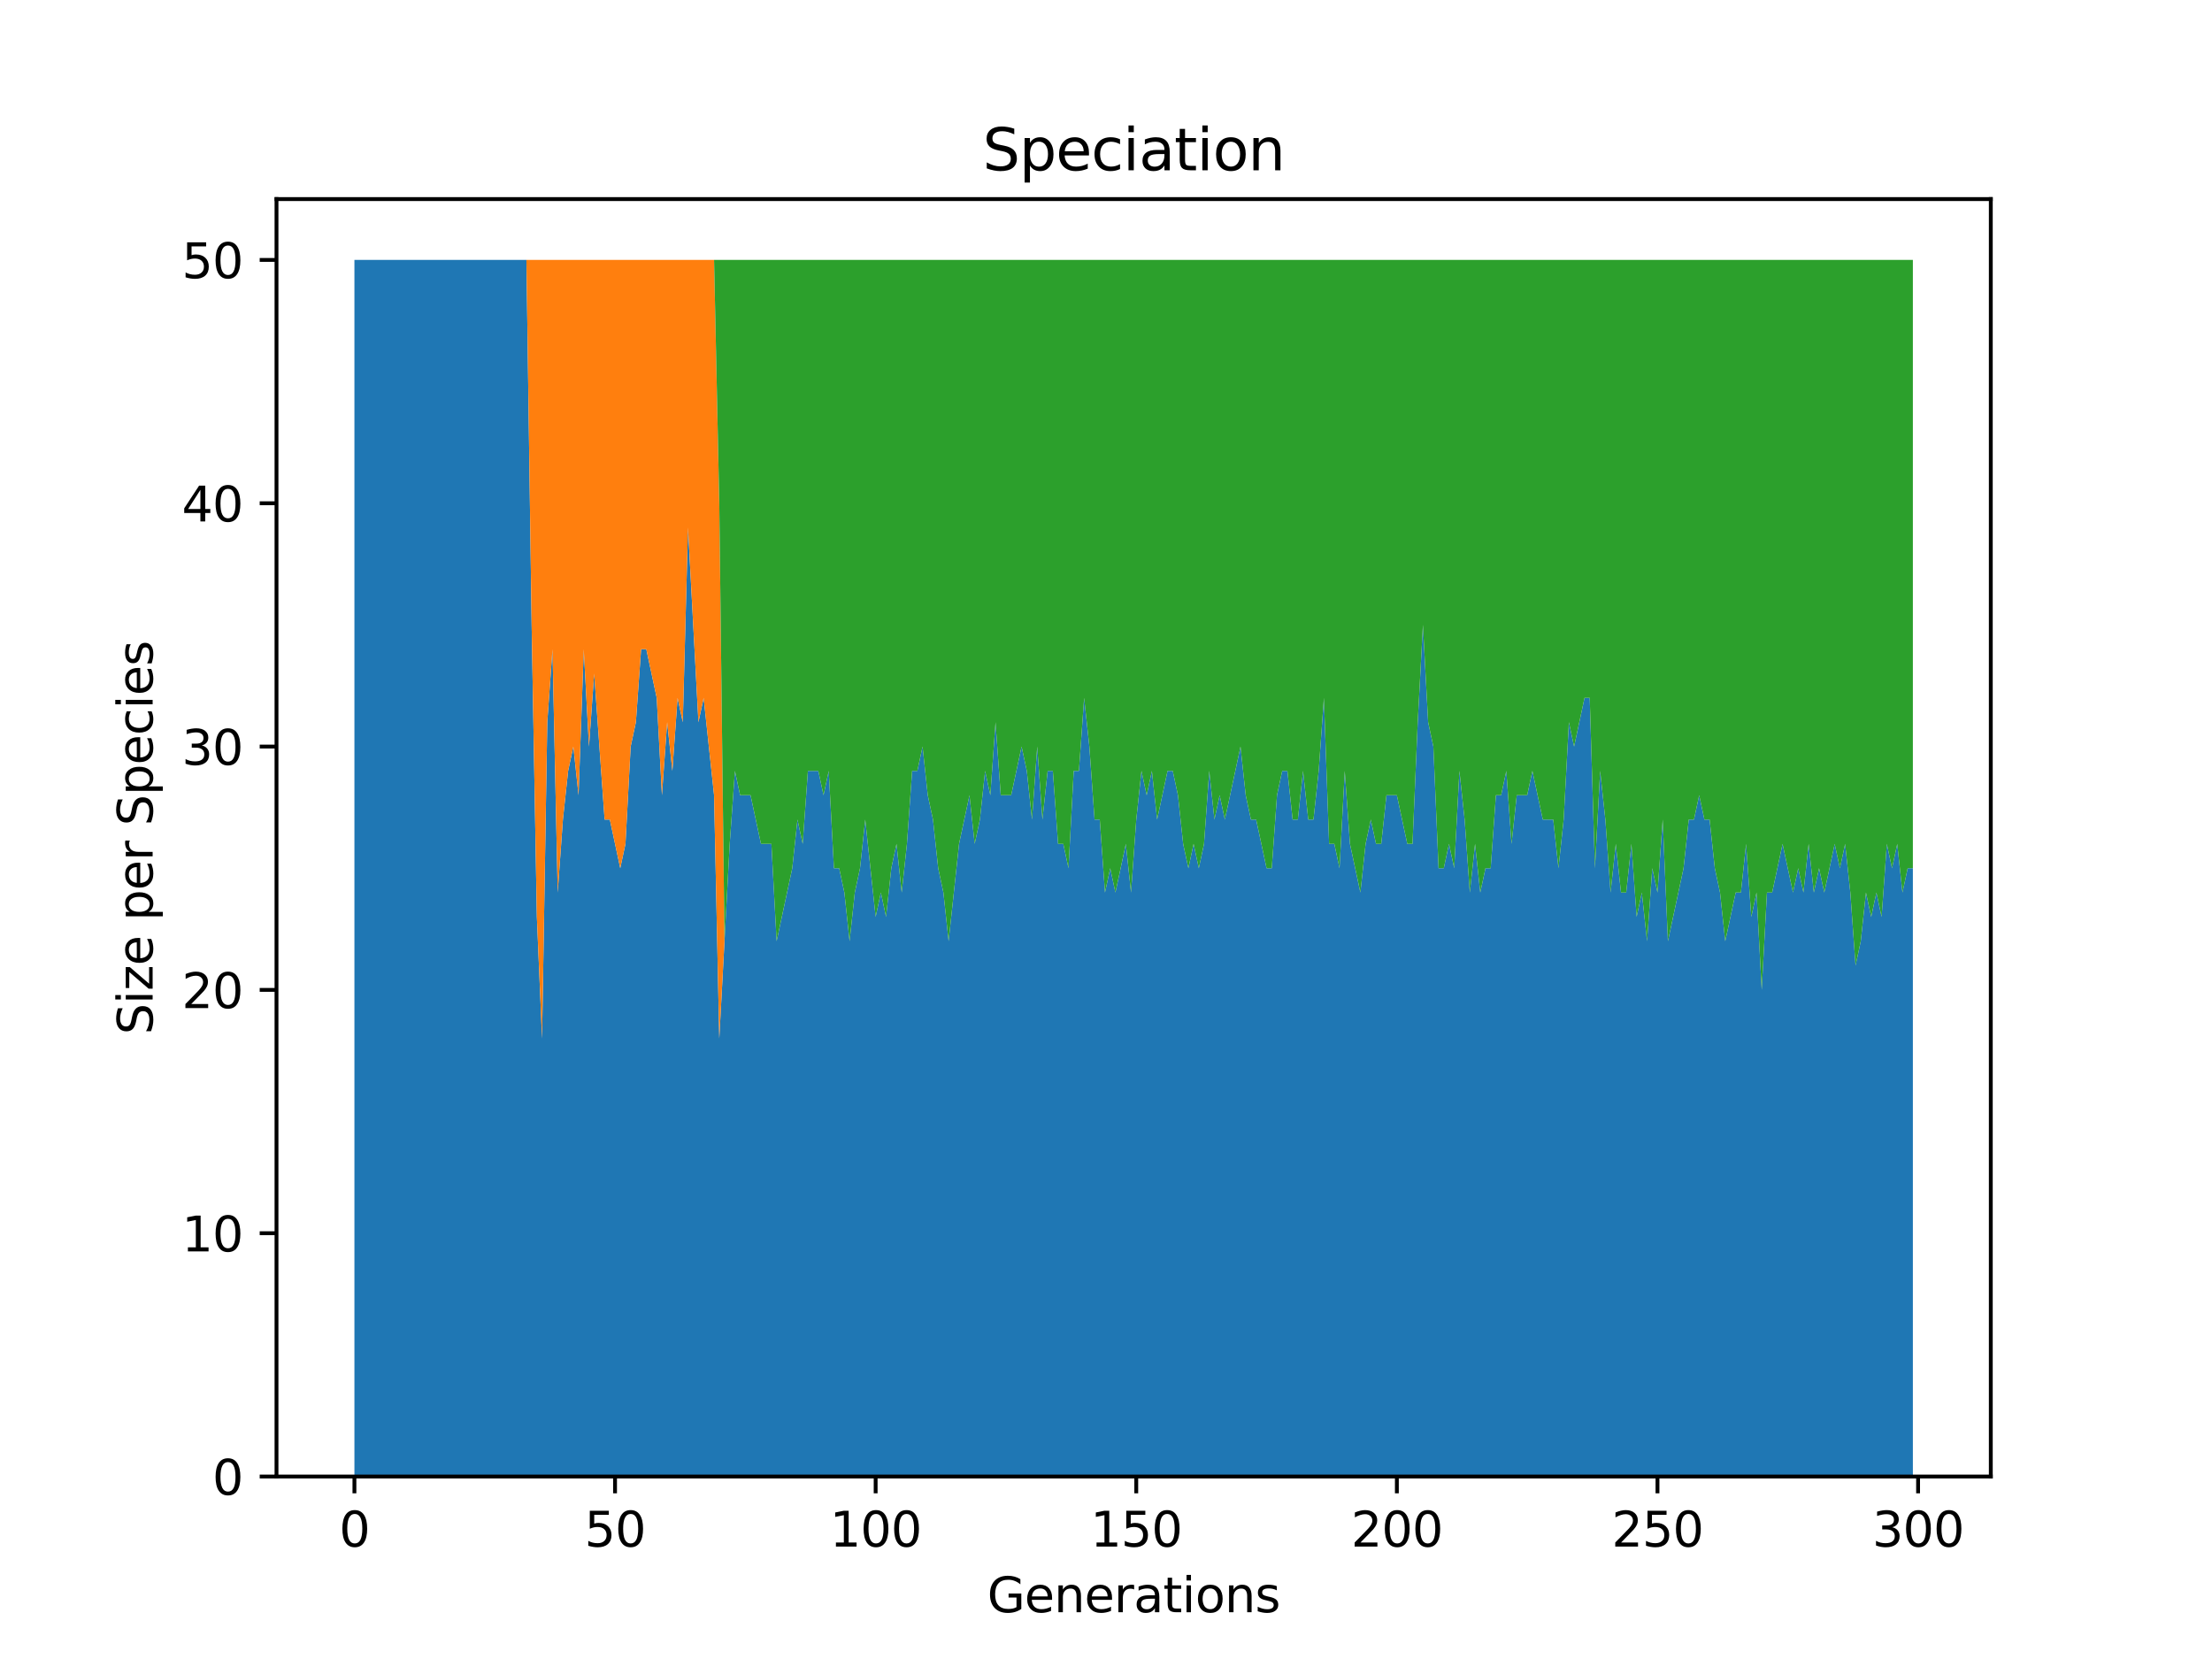<?xml version="1.0" encoding="utf-8" standalone="no"?>
<!DOCTYPE svg PUBLIC "-//W3C//DTD SVG 1.1//EN"
  "http://www.w3.org/Graphics/SVG/1.1/DTD/svg11.dtd">
<svg xmlns:xlink="http://www.w3.org/1999/xlink" width="460.8pt" height="345.6pt" viewBox="0 0 460.8 345.6" xmlns="http://www.w3.org/2000/svg" version="1.1">
 <defs>
  <style type="text/css">*{stroke-linejoin: round; stroke-linecap: butt}</style>
 </defs>
 <g id="figure_1">
  <g id="patch_1">
   <path d="M 0 345.6 
L 460.8 345.6 
L 460.8 0 
L 0 0 
z
" style="fill: #ffffff"/>
  </g>
  <g id="axes_1">
   <g id="patch_2">
    <path d="M 57.6 307.584 
L 414.72 307.584 
L 414.72 41.472 
L 57.6 41.472 
z
" style="fill: #ffffff"/>
   </g>
   <g id="PolyCollection_1">
    <path d="M 73.833 54.144 
L 73.833 307.584 
L 74.919 307.584 
L 76.004 307.584 
L 77.09 307.584 
L 78.176 307.584 
L 79.262 307.584 
L 80.348 307.584 
L 81.433 307.584 
L 82.519 307.584 
L 83.605 307.584 
L 84.691 307.584 
L 85.777 307.584 
L 86.862 307.584 
L 87.948 307.584 
L 89.034 307.584 
L 90.12 307.584 
L 91.206 307.584 
L 92.291 307.584 
L 93.377 307.584 
L 94.463 307.584 
L 95.549 307.584 
L 96.635 307.584 
L 97.72 307.584 
L 98.806 307.584 
L 99.892 307.584 
L 100.978 307.584 
L 102.064 307.584 
L 103.149 307.584 
L 104.235 307.584 
L 105.321 307.584 
L 106.407 307.584 
L 107.493 307.584 
L 108.578 307.584 
L 109.664 307.584 
L 110.75 307.584 
L 111.836 307.584 
L 112.922 307.584 
L 114.007 307.584 
L 115.093 307.584 
L 116.179 307.584 
L 117.265 307.584 
L 118.351 307.584 
L 119.436 307.584 
L 120.522 307.584 
L 121.608 307.584 
L 122.694 307.584 
L 123.78 307.584 
L 124.865 307.584 
L 125.951 307.584 
L 127.037 307.584 
L 128.123 307.584 
L 129.209 307.584 
L 130.294 307.584 
L 131.38 307.584 
L 132.466 307.584 
L 133.552 307.584 
L 134.638 307.584 
L 135.723 307.584 
L 136.809 307.584 
L 137.895 307.584 
L 138.981 307.584 
L 140.067 307.584 
L 141.152 307.584 
L 142.238 307.584 
L 143.324 307.584 
L 144.41 307.584 
L 145.496 307.584 
L 146.581 307.584 
L 147.667 307.584 
L 148.753 307.584 
L 149.839 307.584 
L 150.925 307.584 
L 152.01 307.584 
L 153.096 307.584 
L 154.182 307.584 
L 155.268 307.584 
L 156.354 307.584 
L 157.439 307.584 
L 158.525 307.584 
L 159.611 307.584 
L 160.697 307.584 
L 161.783 307.584 
L 162.868 307.584 
L 163.954 307.584 
L 165.04 307.584 
L 166.126 307.584 
L 167.212 307.584 
L 168.297 307.584 
L 169.383 307.584 
L 170.469 307.584 
L 171.555 307.584 
L 172.641 307.584 
L 173.726 307.584 
L 174.812 307.584 
L 175.898 307.584 
L 176.984 307.584 
L 178.07 307.584 
L 179.155 307.584 
L 180.241 307.584 
L 181.327 307.584 
L 182.413 307.584 
L 183.499 307.584 
L 184.584 307.584 
L 185.67 307.584 
L 186.756 307.584 
L 187.842 307.584 
L 188.928 307.584 
L 190.013 307.584 
L 191.099 307.584 
L 192.185 307.584 
L 193.271 307.584 
L 194.357 307.584 
L 195.442 307.584 
L 196.528 307.584 
L 197.614 307.584 
L 198.7 307.584 
L 199.786 307.584 
L 200.871 307.584 
L 201.957 307.584 
L 203.043 307.584 
L 204.129 307.584 
L 205.215 307.584 
L 206.3 307.584 
L 207.386 307.584 
L 208.472 307.584 
L 209.558 307.584 
L 210.644 307.584 
L 211.729 307.584 
L 212.815 307.584 
L 213.901 307.584 
L 214.987 307.584 
L 216.073 307.584 
L 217.158 307.584 
L 218.244 307.584 
L 219.33 307.584 
L 220.416 307.584 
L 221.502 307.584 
L 222.587 307.584 
L 223.673 307.584 
L 224.759 307.584 
L 225.845 307.584 
L 226.931 307.584 
L 228.016 307.584 
L 229.102 307.584 
L 230.188 307.584 
L 231.274 307.584 
L 232.36 307.584 
L 233.445 307.584 
L 234.531 307.584 
L 235.617 307.584 
L 236.703 307.584 
L 237.789 307.584 
L 238.875 307.584 
L 239.96 307.584 
L 241.046 307.584 
L 242.132 307.584 
L 243.218 307.584 
L 244.304 307.584 
L 245.389 307.584 
L 246.475 307.584 
L 247.561 307.584 
L 248.647 307.584 
L 249.733 307.584 
L 250.818 307.584 
L 251.904 307.584 
L 252.99 307.584 
L 254.076 307.584 
L 255.162 307.584 
L 256.247 307.584 
L 257.333 307.584 
L 258.419 307.584 
L 259.505 307.584 
L 260.591 307.584 
L 261.676 307.584 
L 262.762 307.584 
L 263.848 307.584 
L 264.934 307.584 
L 266.02 307.584 
L 267.105 307.584 
L 268.191 307.584 
L 269.277 307.584 
L 270.363 307.584 
L 271.449 307.584 
L 272.534 307.584 
L 273.62 307.584 
L 274.706 307.584 
L 275.792 307.584 
L 276.878 307.584 
L 277.963 307.584 
L 279.049 307.584 
L 280.135 307.584 
L 281.221 307.584 
L 282.307 307.584 
L 283.392 307.584 
L 284.478 307.584 
L 285.564 307.584 
L 286.65 307.584 
L 287.736 307.584 
L 288.821 307.584 
L 289.907 307.584 
L 290.993 307.584 
L 292.079 307.584 
L 293.165 307.584 
L 294.25 307.584 
L 295.336 307.584 
L 296.422 307.584 
L 297.508 307.584 
L 298.594 307.584 
L 299.679 307.584 
L 300.765 307.584 
L 301.851 307.584 
L 302.937 307.584 
L 304.023 307.584 
L 305.108 307.584 
L 306.194 307.584 
L 307.28 307.584 
L 308.366 307.584 
L 309.452 307.584 
L 310.537 307.584 
L 311.623 307.584 
L 312.709 307.584 
L 313.795 307.584 
L 314.881 307.584 
L 315.966 307.584 
L 317.052 307.584 
L 318.138 307.584 
L 319.224 307.584 
L 320.31 307.584 
L 321.395 307.584 
L 322.481 307.584 
L 323.567 307.584 
L 324.653 307.584 
L 325.739 307.584 
L 326.824 307.584 
L 327.91 307.584 
L 328.996 307.584 
L 330.082 307.584 
L 331.168 307.584 
L 332.253 307.584 
L 333.339 307.584 
L 334.425 307.584 
L 335.511 307.584 
L 336.597 307.584 
L 337.682 307.584 
L 338.768 307.584 
L 339.854 307.584 
L 340.94 307.584 
L 342.026 307.584 
L 343.111 307.584 
L 344.197 307.584 
L 345.283 307.584 
L 346.369 307.584 
L 347.455 307.584 
L 348.54 307.584 
L 349.626 307.584 
L 350.712 307.584 
L 351.798 307.584 
L 352.884 307.584 
L 353.969 307.584 
L 355.055 307.584 
L 356.141 307.584 
L 357.227 307.584 
L 358.313 307.584 
L 359.398 307.584 
L 360.484 307.584 
L 361.57 307.584 
L 362.656 307.584 
L 363.742 307.584 
L 364.827 307.584 
L 365.913 307.584 
L 366.999 307.584 
L 368.085 307.584 
L 369.171 307.584 
L 370.256 307.584 
L 371.342 307.584 
L 372.428 307.584 
L 373.514 307.584 
L 374.6 307.584 
L 375.685 307.584 
L 376.771 307.584 
L 377.857 307.584 
L 378.943 307.584 
L 380.029 307.584 
L 381.114 307.584 
L 382.2 307.584 
L 383.286 307.584 
L 384.372 307.584 
L 385.458 307.584 
L 386.543 307.584 
L 387.629 307.584 
L 388.715 307.584 
L 389.801 307.584 
L 390.887 307.584 
L 391.972 307.584 
L 393.058 307.584 
L 394.144 307.584 
L 395.23 307.584 
L 396.316 307.584 
L 397.401 307.584 
L 398.487 307.584 
L 398.487 180.864 
L 398.487 180.864 
L 397.401 180.864 
L 396.316 185.933 
L 395.23 175.795 
L 394.144 180.864 
L 393.058 175.795 
L 391.972 191.002 
L 390.887 185.933 
L 389.801 191.002 
L 388.715 185.933 
L 387.629 196.07 
L 386.543 201.139 
L 385.458 185.933 
L 384.372 175.795 
L 383.286 180.864 
L 382.2 175.795 
L 381.114 180.864 
L 380.029 185.933 
L 378.943 180.864 
L 377.857 185.933 
L 376.771 175.795 
L 375.685 185.933 
L 374.6 180.864 
L 373.514 185.933 
L 372.428 180.864 
L 371.342 175.795 
L 370.256 180.864 
L 369.171 185.933 
L 368.085 185.933 
L 366.999 206.208 
L 365.913 185.933 
L 364.827 191.002 
L 363.742 175.795 
L 362.656 185.933 
L 361.57 185.933 
L 360.484 191.002 
L 359.398 196.07 
L 358.313 185.933 
L 357.227 180.864 
L 356.141 170.726 
L 355.055 170.726 
L 353.969 165.658 
L 352.884 170.726 
L 351.798 170.726 
L 350.712 180.864 
L 349.626 185.933 
L 348.54 191.002 
L 347.455 196.07 
L 346.369 170.726 
L 345.283 185.933 
L 344.197 180.864 
L 343.111 196.07 
L 342.026 185.933 
L 340.94 191.002 
L 339.854 175.795 
L 338.768 185.933 
L 337.682 185.933 
L 336.597 175.795 
L 335.511 185.933 
L 334.425 170.726 
L 333.339 160.589 
L 332.253 180.864 
L 331.168 145.382 
L 330.082 145.382 
L 328.996 150.451 
L 327.91 155.52 
L 326.824 150.451 
L 325.739 170.726 
L 324.653 180.864 
L 323.567 170.726 
L 322.481 170.726 
L 321.395 170.726 
L 320.31 165.658 
L 319.224 160.589 
L 318.138 165.658 
L 317.052 165.658 
L 315.966 165.658 
L 314.881 175.795 
L 313.795 160.589 
L 312.709 165.658 
L 311.623 165.658 
L 310.537 180.864 
L 309.452 180.864 
L 308.366 185.933 
L 307.28 175.795 
L 306.194 185.933 
L 305.108 170.726 
L 304.023 160.589 
L 302.937 180.864 
L 301.851 175.795 
L 300.765 180.864 
L 299.679 180.864 
L 298.594 155.52 
L 297.508 150.451 
L 296.422 130.176 
L 295.336 150.451 
L 294.25 175.795 
L 293.165 175.795 
L 292.079 170.726 
L 290.993 165.658 
L 289.907 165.658 
L 288.821 165.658 
L 287.736 175.795 
L 286.65 175.795 
L 285.564 170.726 
L 284.478 175.795 
L 283.392 185.933 
L 282.307 180.864 
L 281.221 175.795 
L 280.135 160.589 
L 279.049 180.864 
L 277.963 175.795 
L 276.878 175.795 
L 275.792 145.382 
L 274.706 160.589 
L 273.62 170.726 
L 272.534 170.726 
L 271.449 160.589 
L 270.363 170.726 
L 269.277 170.726 
L 268.191 160.589 
L 267.105 160.589 
L 266.02 165.658 
L 264.934 180.864 
L 263.848 180.864 
L 262.762 175.795 
L 261.676 170.726 
L 260.591 170.726 
L 259.505 165.658 
L 258.419 155.52 
L 257.333 160.589 
L 256.247 165.658 
L 255.162 170.726 
L 254.076 165.658 
L 252.99 170.726 
L 251.904 160.589 
L 250.818 175.795 
L 249.733 180.864 
L 248.647 175.795 
L 247.561 180.864 
L 246.475 175.795 
L 245.389 165.658 
L 244.304 160.589 
L 243.218 160.589 
L 242.132 165.658 
L 241.046 170.726 
L 239.96 160.589 
L 238.875 165.658 
L 237.789 160.589 
L 236.703 170.726 
L 235.617 185.933 
L 234.531 175.795 
L 233.445 180.864 
L 232.36 185.933 
L 231.274 180.864 
L 230.188 185.933 
L 229.102 170.726 
L 228.016 170.726 
L 226.931 155.52 
L 225.845 145.382 
L 224.759 160.589 
L 223.673 160.589 
L 222.587 180.864 
L 221.502 175.795 
L 220.416 175.795 
L 219.33 160.589 
L 218.244 160.589 
L 217.158 170.726 
L 216.073 155.52 
L 214.987 170.726 
L 213.901 160.589 
L 212.815 155.52 
L 211.729 160.589 
L 210.644 165.658 
L 209.558 165.658 
L 208.472 165.658 
L 207.386 150.451 
L 206.3 165.658 
L 205.215 160.589 
L 204.129 170.726 
L 203.043 175.795 
L 201.957 165.658 
L 200.871 170.726 
L 199.786 175.795 
L 198.7 185.933 
L 197.614 196.07 
L 196.528 185.933 
L 195.442 180.864 
L 194.357 170.726 
L 193.271 165.658 
L 192.185 155.52 
L 191.099 160.589 
L 190.013 160.589 
L 188.928 175.795 
L 187.842 185.933 
L 186.756 175.795 
L 185.67 180.864 
L 184.584 191.002 
L 183.499 185.933 
L 182.413 191.002 
L 181.327 180.864 
L 180.241 170.726 
L 179.155 180.864 
L 178.07 185.933 
L 176.984 196.07 
L 175.898 185.933 
L 174.812 180.864 
L 173.726 180.864 
L 172.641 160.589 
L 171.555 165.658 
L 170.469 160.589 
L 169.383 160.589 
L 168.297 160.589 
L 167.212 175.795 
L 166.126 170.726 
L 165.04 180.864 
L 163.954 185.933 
L 162.868 191.002 
L 161.783 196.07 
L 160.697 175.795 
L 159.611 175.795 
L 158.525 175.795 
L 157.439 170.726 
L 156.354 165.658 
L 155.268 165.658 
L 154.182 165.658 
L 153.096 160.589 
L 152.01 175.795 
L 150.925 196.07 
L 149.839 216.346 
L 148.753 165.658 
L 147.667 155.52 
L 146.581 145.382 
L 145.496 150.451 
L 144.41 130.176 
L 143.324 109.901 
L 142.238 150.451 
L 141.152 145.382 
L 140.067 160.589 
L 138.981 150.451 
L 137.895 165.658 
L 136.809 145.382 
L 135.723 140.314 
L 134.638 135.245 
L 133.552 135.245 
L 132.466 150.451 
L 131.38 155.52 
L 130.294 175.795 
L 129.209 180.864 
L 128.123 175.795 
L 127.037 170.726 
L 125.951 170.726 
L 124.865 155.52 
L 123.78 140.314 
L 122.694 155.52 
L 121.608 135.245 
L 120.522 165.658 
L 119.436 155.52 
L 118.351 160.589 
L 117.265 170.726 
L 116.179 185.933 
L 115.093 135.245 
L 114.007 150.451 
L 112.922 216.346 
L 111.836 191.002 
L 110.75 130.176 
L 109.664 54.144 
L 108.578 54.144 
L 107.493 54.144 
L 106.407 54.144 
L 105.321 54.144 
L 104.235 54.144 
L 103.149 54.144 
L 102.064 54.144 
L 100.978 54.144 
L 99.892 54.144 
L 98.806 54.144 
L 97.72 54.144 
L 96.635 54.144 
L 95.549 54.144 
L 94.463 54.144 
L 93.377 54.144 
L 92.291 54.144 
L 91.206 54.144 
L 90.12 54.144 
L 89.034 54.144 
L 87.948 54.144 
L 86.862 54.144 
L 85.777 54.144 
L 84.691 54.144 
L 83.605 54.144 
L 82.519 54.144 
L 81.433 54.144 
L 80.348 54.144 
L 79.262 54.144 
L 78.176 54.144 
L 77.09 54.144 
L 76.004 54.144 
L 74.919 54.144 
L 73.833 54.144 
z
" clip-path="url(#p31ee8af85e)" style="fill: #1f77b4"/>
   </g>
   <g id="PolyCollection_2">
    <path d="M 73.833 54.144 
L 73.833 54.144 
L 74.919 54.144 
L 76.004 54.144 
L 77.09 54.144 
L 78.176 54.144 
L 79.262 54.144 
L 80.348 54.144 
L 81.433 54.144 
L 82.519 54.144 
L 83.605 54.144 
L 84.691 54.144 
L 85.777 54.144 
L 86.862 54.144 
L 87.948 54.144 
L 89.034 54.144 
L 90.12 54.144 
L 91.206 54.144 
L 92.291 54.144 
L 93.377 54.144 
L 94.463 54.144 
L 95.549 54.144 
L 96.635 54.144 
L 97.72 54.144 
L 98.806 54.144 
L 99.892 54.144 
L 100.978 54.144 
L 102.064 54.144 
L 103.149 54.144 
L 104.235 54.144 
L 105.321 54.144 
L 106.407 54.144 
L 107.493 54.144 
L 108.578 54.144 
L 109.664 54.144 
L 110.75 130.176 
L 111.836 191.002 
L 112.922 216.346 
L 114.007 150.451 
L 115.093 135.245 
L 116.179 185.933 
L 117.265 170.726 
L 118.351 160.589 
L 119.436 155.52 
L 120.522 165.658 
L 121.608 135.245 
L 122.694 155.52 
L 123.78 140.314 
L 124.865 155.52 
L 125.951 170.726 
L 127.037 170.726 
L 128.123 175.795 
L 129.209 180.864 
L 130.294 175.795 
L 131.38 155.52 
L 132.466 150.451 
L 133.552 135.245 
L 134.638 135.245 
L 135.723 140.314 
L 136.809 145.382 
L 137.895 165.658 
L 138.981 150.451 
L 140.067 160.589 
L 141.152 145.382 
L 142.238 150.451 
L 143.324 109.901 
L 144.41 130.176 
L 145.496 150.451 
L 146.581 145.382 
L 147.667 155.52 
L 148.753 165.658 
L 149.839 216.346 
L 150.925 196.07 
L 152.01 175.795 
L 153.096 160.589 
L 154.182 165.658 
L 155.268 165.658 
L 156.354 165.658 
L 157.439 170.726 
L 158.525 175.795 
L 159.611 175.795 
L 160.697 175.795 
L 161.783 196.07 
L 162.868 191.002 
L 163.954 185.933 
L 165.04 180.864 
L 166.126 170.726 
L 167.212 175.795 
L 168.297 160.589 
L 169.383 160.589 
L 170.469 160.589 
L 171.555 165.658 
L 172.641 160.589 
L 173.726 180.864 
L 174.812 180.864 
L 175.898 185.933 
L 176.984 196.07 
L 178.07 185.933 
L 179.155 180.864 
L 180.241 170.726 
L 181.327 180.864 
L 182.413 191.002 
L 183.499 185.933 
L 184.584 191.002 
L 185.67 180.864 
L 186.756 175.795 
L 187.842 185.933 
L 188.928 175.795 
L 190.013 160.589 
L 191.099 160.589 
L 192.185 155.52 
L 193.271 165.658 
L 194.357 170.726 
L 195.442 180.864 
L 196.528 185.933 
L 197.614 196.07 
L 198.7 185.933 
L 199.786 175.795 
L 200.871 170.726 
L 201.957 165.658 
L 203.043 175.795 
L 204.129 170.726 
L 205.215 160.589 
L 206.3 165.658 
L 207.386 150.451 
L 208.472 165.658 
L 209.558 165.658 
L 210.644 165.658 
L 211.729 160.589 
L 212.815 155.52 
L 213.901 160.589 
L 214.987 170.726 
L 216.073 155.52 
L 217.158 170.726 
L 218.244 160.589 
L 219.33 160.589 
L 220.416 175.795 
L 221.502 175.795 
L 222.587 180.864 
L 223.673 160.589 
L 224.759 160.589 
L 225.845 145.382 
L 226.931 155.52 
L 228.016 170.726 
L 229.102 170.726 
L 230.188 185.933 
L 231.274 180.864 
L 232.36 185.933 
L 233.445 180.864 
L 234.531 175.795 
L 235.617 185.933 
L 236.703 170.726 
L 237.789 160.589 
L 238.875 165.658 
L 239.96 160.589 
L 241.046 170.726 
L 242.132 165.658 
L 243.218 160.589 
L 244.304 160.589 
L 245.389 165.658 
L 246.475 175.795 
L 247.561 180.864 
L 248.647 175.795 
L 249.733 180.864 
L 250.818 175.795 
L 251.904 160.589 
L 252.99 170.726 
L 254.076 165.658 
L 255.162 170.726 
L 256.247 165.658 
L 257.333 160.589 
L 258.419 155.52 
L 259.505 165.658 
L 260.591 170.726 
L 261.676 170.726 
L 262.762 175.795 
L 263.848 180.864 
L 264.934 180.864 
L 266.02 165.658 
L 267.105 160.589 
L 268.191 160.589 
L 269.277 170.726 
L 270.363 170.726 
L 271.449 160.589 
L 272.534 170.726 
L 273.62 170.726 
L 274.706 160.589 
L 275.792 145.382 
L 276.878 175.795 
L 277.963 175.795 
L 279.049 180.864 
L 280.135 160.589 
L 281.221 175.795 
L 282.307 180.864 
L 283.392 185.933 
L 284.478 175.795 
L 285.564 170.726 
L 286.65 175.795 
L 287.736 175.795 
L 288.821 165.658 
L 289.907 165.658 
L 290.993 165.658 
L 292.079 170.726 
L 293.165 175.795 
L 294.25 175.795 
L 295.336 150.451 
L 296.422 130.176 
L 297.508 150.451 
L 298.594 155.52 
L 299.679 180.864 
L 300.765 180.864 
L 301.851 175.795 
L 302.937 180.864 
L 304.023 160.589 
L 305.108 170.726 
L 306.194 185.933 
L 307.28 175.795 
L 308.366 185.933 
L 309.452 180.864 
L 310.537 180.864 
L 311.623 165.658 
L 312.709 165.658 
L 313.795 160.589 
L 314.881 175.795 
L 315.966 165.658 
L 317.052 165.658 
L 318.138 165.658 
L 319.224 160.589 
L 320.31 165.658 
L 321.395 170.726 
L 322.481 170.726 
L 323.567 170.726 
L 324.653 180.864 
L 325.739 170.726 
L 326.824 150.451 
L 327.91 155.52 
L 328.996 150.451 
L 330.082 145.382 
L 331.168 145.382 
L 332.253 180.864 
L 333.339 160.589 
L 334.425 170.726 
L 335.511 185.933 
L 336.597 175.795 
L 337.682 185.933 
L 338.768 185.933 
L 339.854 175.795 
L 340.94 191.002 
L 342.026 185.933 
L 343.111 196.07 
L 344.197 180.864 
L 345.283 185.933 
L 346.369 170.726 
L 347.455 196.07 
L 348.54 191.002 
L 349.626 185.933 
L 350.712 180.864 
L 351.798 170.726 
L 352.884 170.726 
L 353.969 165.658 
L 355.055 170.726 
L 356.141 170.726 
L 357.227 180.864 
L 358.313 185.933 
L 359.398 196.07 
L 360.484 191.002 
L 361.57 185.933 
L 362.656 185.933 
L 363.742 175.795 
L 364.827 191.002 
L 365.913 185.933 
L 366.999 206.208 
L 368.085 185.933 
L 369.171 185.933 
L 370.256 180.864 
L 371.342 175.795 
L 372.428 180.864 
L 373.514 185.933 
L 374.6 180.864 
L 375.685 185.933 
L 376.771 175.795 
L 377.857 185.933 
L 378.943 180.864 
L 380.029 185.933 
L 381.114 180.864 
L 382.2 175.795 
L 383.286 180.864 
L 384.372 175.795 
L 385.458 185.933 
L 386.543 201.139 
L 387.629 196.07 
L 388.715 185.933 
L 389.801 191.002 
L 390.887 185.933 
L 391.972 191.002 
L 393.058 175.795 
L 394.144 180.864 
L 395.23 175.795 
L 396.316 185.933 
L 397.401 180.864 
L 398.487 180.864 
L 398.487 180.864 
L 398.487 180.864 
L 397.401 180.864 
L 396.316 185.933 
L 395.23 175.795 
L 394.144 180.864 
L 393.058 175.795 
L 391.972 191.002 
L 390.887 185.933 
L 389.801 191.002 
L 388.715 185.933 
L 387.629 196.07 
L 386.543 201.139 
L 385.458 185.933 
L 384.372 175.795 
L 383.286 180.864 
L 382.2 175.795 
L 381.114 180.864 
L 380.029 185.933 
L 378.943 180.864 
L 377.857 185.933 
L 376.771 175.795 
L 375.685 185.933 
L 374.6 180.864 
L 373.514 185.933 
L 372.428 180.864 
L 371.342 175.795 
L 370.256 180.864 
L 369.171 185.933 
L 368.085 185.933 
L 366.999 206.208 
L 365.913 185.933 
L 364.827 191.002 
L 363.742 175.795 
L 362.656 185.933 
L 361.57 185.933 
L 360.484 191.002 
L 359.398 196.07 
L 358.313 185.933 
L 357.227 180.864 
L 356.141 170.726 
L 355.055 170.726 
L 353.969 165.658 
L 352.884 170.726 
L 351.798 170.726 
L 350.712 180.864 
L 349.626 185.933 
L 348.54 191.002 
L 347.455 196.07 
L 346.369 170.726 
L 345.283 185.933 
L 344.197 180.864 
L 343.111 196.07 
L 342.026 185.933 
L 340.94 191.002 
L 339.854 175.795 
L 338.768 185.933 
L 337.682 185.933 
L 336.597 175.795 
L 335.511 185.933 
L 334.425 170.726 
L 333.339 160.589 
L 332.253 180.864 
L 331.168 145.382 
L 330.082 145.382 
L 328.996 150.451 
L 327.91 155.52 
L 326.824 150.451 
L 325.739 170.726 
L 324.653 180.864 
L 323.567 170.726 
L 322.481 170.726 
L 321.395 170.726 
L 320.31 165.658 
L 319.224 160.589 
L 318.138 165.658 
L 317.052 165.658 
L 315.966 165.658 
L 314.881 175.795 
L 313.795 160.589 
L 312.709 165.658 
L 311.623 165.658 
L 310.537 180.864 
L 309.452 180.864 
L 308.366 185.933 
L 307.28 175.795 
L 306.194 185.933 
L 305.108 170.726 
L 304.023 160.589 
L 302.937 180.864 
L 301.851 175.795 
L 300.765 180.864 
L 299.679 180.864 
L 298.594 155.52 
L 297.508 150.451 
L 296.422 130.176 
L 295.336 150.451 
L 294.25 175.795 
L 293.165 175.795 
L 292.079 170.726 
L 290.993 165.658 
L 289.907 165.658 
L 288.821 165.658 
L 287.736 175.795 
L 286.65 175.795 
L 285.564 170.726 
L 284.478 175.795 
L 283.392 185.933 
L 282.307 180.864 
L 281.221 175.795 
L 280.135 160.589 
L 279.049 180.864 
L 277.963 175.795 
L 276.878 175.795 
L 275.792 145.382 
L 274.706 160.589 
L 273.62 170.726 
L 272.534 170.726 
L 271.449 160.589 
L 270.363 170.726 
L 269.277 170.726 
L 268.191 160.589 
L 267.105 160.589 
L 266.02 165.658 
L 264.934 180.864 
L 263.848 180.864 
L 262.762 175.795 
L 261.676 170.726 
L 260.591 170.726 
L 259.505 165.658 
L 258.419 155.52 
L 257.333 160.589 
L 256.247 165.658 
L 255.162 170.726 
L 254.076 165.658 
L 252.99 170.726 
L 251.904 160.589 
L 250.818 175.795 
L 249.733 180.864 
L 248.647 175.795 
L 247.561 180.864 
L 246.475 175.795 
L 245.389 165.658 
L 244.304 160.589 
L 243.218 160.589 
L 242.132 165.658 
L 241.046 170.726 
L 239.96 160.589 
L 238.875 165.658 
L 237.789 160.589 
L 236.703 170.726 
L 235.617 185.933 
L 234.531 175.795 
L 233.445 180.864 
L 232.36 185.933 
L 231.274 180.864 
L 230.188 185.933 
L 229.102 170.726 
L 228.016 170.726 
L 226.931 155.52 
L 225.845 145.382 
L 224.759 160.589 
L 223.673 160.589 
L 222.587 180.864 
L 221.502 175.795 
L 220.416 175.795 
L 219.33 160.589 
L 218.244 160.589 
L 217.158 170.726 
L 216.073 155.52 
L 214.987 170.726 
L 213.901 160.589 
L 212.815 155.52 
L 211.729 160.589 
L 210.644 165.658 
L 209.558 165.658 
L 208.472 165.658 
L 207.386 150.451 
L 206.3 165.658 
L 205.215 160.589 
L 204.129 170.726 
L 203.043 175.795 
L 201.957 165.658 
L 200.871 170.726 
L 199.786 175.795 
L 198.7 185.933 
L 197.614 196.07 
L 196.528 185.933 
L 195.442 180.864 
L 194.357 170.726 
L 193.271 165.658 
L 192.185 155.52 
L 191.099 160.589 
L 190.013 160.589 
L 188.928 175.795 
L 187.842 185.933 
L 186.756 175.795 
L 185.67 180.864 
L 184.584 191.002 
L 183.499 185.933 
L 182.413 191.002 
L 181.327 180.864 
L 180.241 170.726 
L 179.155 180.864 
L 178.07 185.933 
L 176.984 196.07 
L 175.898 185.933 
L 174.812 180.864 
L 173.726 180.864 
L 172.641 160.589 
L 171.555 165.658 
L 170.469 160.589 
L 169.383 160.589 
L 168.297 160.589 
L 167.212 175.795 
L 166.126 170.726 
L 165.04 180.864 
L 163.954 185.933 
L 162.868 191.002 
L 161.783 196.07 
L 160.697 175.795 
L 159.611 175.795 
L 158.525 175.795 
L 157.439 170.726 
L 156.354 165.658 
L 155.268 165.658 
L 154.182 165.658 
L 153.096 160.589 
L 152.01 175.795 
L 150.925 196.07 
L 149.839 104.832 
L 148.753 54.144 
L 147.667 54.144 
L 146.581 54.144 
L 145.496 54.144 
L 144.41 54.144 
L 143.324 54.144 
L 142.238 54.144 
L 141.152 54.144 
L 140.067 54.144 
L 138.981 54.144 
L 137.895 54.144 
L 136.809 54.144 
L 135.723 54.144 
L 134.638 54.144 
L 133.552 54.144 
L 132.466 54.144 
L 131.38 54.144 
L 130.294 54.144 
L 129.209 54.144 
L 128.123 54.144 
L 127.037 54.144 
L 125.951 54.144 
L 124.865 54.144 
L 123.78 54.144 
L 122.694 54.144 
L 121.608 54.144 
L 120.522 54.144 
L 119.436 54.144 
L 118.351 54.144 
L 117.265 54.144 
L 116.179 54.144 
L 115.093 54.144 
L 114.007 54.144 
L 112.922 54.144 
L 111.836 54.144 
L 110.75 54.144 
L 109.664 54.144 
L 108.578 54.144 
L 107.493 54.144 
L 106.407 54.144 
L 105.321 54.144 
L 104.235 54.144 
L 103.149 54.144 
L 102.064 54.144 
L 100.978 54.144 
L 99.892 54.144 
L 98.806 54.144 
L 97.72 54.144 
L 96.635 54.144 
L 95.549 54.144 
L 94.463 54.144 
L 93.377 54.144 
L 92.291 54.144 
L 91.206 54.144 
L 90.12 54.144 
L 89.034 54.144 
L 87.948 54.144 
L 86.862 54.144 
L 85.777 54.144 
L 84.691 54.144 
L 83.605 54.144 
L 82.519 54.144 
L 81.433 54.144 
L 80.348 54.144 
L 79.262 54.144 
L 78.176 54.144 
L 77.09 54.144 
L 76.004 54.144 
L 74.919 54.144 
L 73.833 54.144 
z
" clip-path="url(#p31ee8af85e)" style="fill: #ff7f0e"/>
   </g>
   <g id="PolyCollection_3">
    <path d="M 73.833 54.144 
L 73.833 54.144 
L 74.919 54.144 
L 76.004 54.144 
L 77.09 54.144 
L 78.176 54.144 
L 79.262 54.144 
L 80.348 54.144 
L 81.433 54.144 
L 82.519 54.144 
L 83.605 54.144 
L 84.691 54.144 
L 85.777 54.144 
L 86.862 54.144 
L 87.948 54.144 
L 89.034 54.144 
L 90.12 54.144 
L 91.206 54.144 
L 92.291 54.144 
L 93.377 54.144 
L 94.463 54.144 
L 95.549 54.144 
L 96.635 54.144 
L 97.72 54.144 
L 98.806 54.144 
L 99.892 54.144 
L 100.978 54.144 
L 102.064 54.144 
L 103.149 54.144 
L 104.235 54.144 
L 105.321 54.144 
L 106.407 54.144 
L 107.493 54.144 
L 108.578 54.144 
L 109.664 54.144 
L 110.75 54.144 
L 111.836 54.144 
L 112.922 54.144 
L 114.007 54.144 
L 115.093 54.144 
L 116.179 54.144 
L 117.265 54.144 
L 118.351 54.144 
L 119.436 54.144 
L 120.522 54.144 
L 121.608 54.144 
L 122.694 54.144 
L 123.78 54.144 
L 124.865 54.144 
L 125.951 54.144 
L 127.037 54.144 
L 128.123 54.144 
L 129.209 54.144 
L 130.294 54.144 
L 131.38 54.144 
L 132.466 54.144 
L 133.552 54.144 
L 134.638 54.144 
L 135.723 54.144 
L 136.809 54.144 
L 137.895 54.144 
L 138.981 54.144 
L 140.067 54.144 
L 141.152 54.144 
L 142.238 54.144 
L 143.324 54.144 
L 144.41 54.144 
L 145.496 54.144 
L 146.581 54.144 
L 147.667 54.144 
L 148.753 54.144 
L 149.839 104.832 
L 150.925 196.07 
L 152.01 175.795 
L 153.096 160.589 
L 154.182 165.658 
L 155.268 165.658 
L 156.354 165.658 
L 157.439 170.726 
L 158.525 175.795 
L 159.611 175.795 
L 160.697 175.795 
L 161.783 196.07 
L 162.868 191.002 
L 163.954 185.933 
L 165.04 180.864 
L 166.126 170.726 
L 167.212 175.795 
L 168.297 160.589 
L 169.383 160.589 
L 170.469 160.589 
L 171.555 165.658 
L 172.641 160.589 
L 173.726 180.864 
L 174.812 180.864 
L 175.898 185.933 
L 176.984 196.07 
L 178.07 185.933 
L 179.155 180.864 
L 180.241 170.726 
L 181.327 180.864 
L 182.413 191.002 
L 183.499 185.933 
L 184.584 191.002 
L 185.67 180.864 
L 186.756 175.795 
L 187.842 185.933 
L 188.928 175.795 
L 190.013 160.589 
L 191.099 160.589 
L 192.185 155.52 
L 193.271 165.658 
L 194.357 170.726 
L 195.442 180.864 
L 196.528 185.933 
L 197.614 196.07 
L 198.7 185.933 
L 199.786 175.795 
L 200.871 170.726 
L 201.957 165.658 
L 203.043 175.795 
L 204.129 170.726 
L 205.215 160.589 
L 206.3 165.658 
L 207.386 150.451 
L 208.472 165.658 
L 209.558 165.658 
L 210.644 165.658 
L 211.729 160.589 
L 212.815 155.52 
L 213.901 160.589 
L 214.987 170.726 
L 216.073 155.52 
L 217.158 170.726 
L 218.244 160.589 
L 219.33 160.589 
L 220.416 175.795 
L 221.502 175.795 
L 222.587 180.864 
L 223.673 160.589 
L 224.759 160.589 
L 225.845 145.382 
L 226.931 155.52 
L 228.016 170.726 
L 229.102 170.726 
L 230.188 185.933 
L 231.274 180.864 
L 232.36 185.933 
L 233.445 180.864 
L 234.531 175.795 
L 235.617 185.933 
L 236.703 170.726 
L 237.789 160.589 
L 238.875 165.658 
L 239.96 160.589 
L 241.046 170.726 
L 242.132 165.658 
L 243.218 160.589 
L 244.304 160.589 
L 245.389 165.658 
L 246.475 175.795 
L 247.561 180.864 
L 248.647 175.795 
L 249.733 180.864 
L 250.818 175.795 
L 251.904 160.589 
L 252.99 170.726 
L 254.076 165.658 
L 255.162 170.726 
L 256.247 165.658 
L 257.333 160.589 
L 258.419 155.52 
L 259.505 165.658 
L 260.591 170.726 
L 261.676 170.726 
L 262.762 175.795 
L 263.848 180.864 
L 264.934 180.864 
L 266.02 165.658 
L 267.105 160.589 
L 268.191 160.589 
L 269.277 170.726 
L 270.363 170.726 
L 271.449 160.589 
L 272.534 170.726 
L 273.62 170.726 
L 274.706 160.589 
L 275.792 145.382 
L 276.878 175.795 
L 277.963 175.795 
L 279.049 180.864 
L 280.135 160.589 
L 281.221 175.795 
L 282.307 180.864 
L 283.392 185.933 
L 284.478 175.795 
L 285.564 170.726 
L 286.65 175.795 
L 287.736 175.795 
L 288.821 165.658 
L 289.907 165.658 
L 290.993 165.658 
L 292.079 170.726 
L 293.165 175.795 
L 294.25 175.795 
L 295.336 150.451 
L 296.422 130.176 
L 297.508 150.451 
L 298.594 155.52 
L 299.679 180.864 
L 300.765 180.864 
L 301.851 175.795 
L 302.937 180.864 
L 304.023 160.589 
L 305.108 170.726 
L 306.194 185.933 
L 307.28 175.795 
L 308.366 185.933 
L 309.452 180.864 
L 310.537 180.864 
L 311.623 165.658 
L 312.709 165.658 
L 313.795 160.589 
L 314.881 175.795 
L 315.966 165.658 
L 317.052 165.658 
L 318.138 165.658 
L 319.224 160.589 
L 320.31 165.658 
L 321.395 170.726 
L 322.481 170.726 
L 323.567 170.726 
L 324.653 180.864 
L 325.739 170.726 
L 326.824 150.451 
L 327.91 155.52 
L 328.996 150.451 
L 330.082 145.382 
L 331.168 145.382 
L 332.253 180.864 
L 333.339 160.589 
L 334.425 170.726 
L 335.511 185.933 
L 336.597 175.795 
L 337.682 185.933 
L 338.768 185.933 
L 339.854 175.795 
L 340.94 191.002 
L 342.026 185.933 
L 343.111 196.07 
L 344.197 180.864 
L 345.283 185.933 
L 346.369 170.726 
L 347.455 196.07 
L 348.54 191.002 
L 349.626 185.933 
L 350.712 180.864 
L 351.798 170.726 
L 352.884 170.726 
L 353.969 165.658 
L 355.055 170.726 
L 356.141 170.726 
L 357.227 180.864 
L 358.313 185.933 
L 359.398 196.07 
L 360.484 191.002 
L 361.57 185.933 
L 362.656 185.933 
L 363.742 175.795 
L 364.827 191.002 
L 365.913 185.933 
L 366.999 206.208 
L 368.085 185.933 
L 369.171 185.933 
L 370.256 180.864 
L 371.342 175.795 
L 372.428 180.864 
L 373.514 185.933 
L 374.6 180.864 
L 375.685 185.933 
L 376.771 175.795 
L 377.857 185.933 
L 378.943 180.864 
L 380.029 185.933 
L 381.114 180.864 
L 382.2 175.795 
L 383.286 180.864 
L 384.372 175.795 
L 385.458 185.933 
L 386.543 201.139 
L 387.629 196.07 
L 388.715 185.933 
L 389.801 191.002 
L 390.887 185.933 
L 391.972 191.002 
L 393.058 175.795 
L 394.144 180.864 
L 395.23 175.795 
L 396.316 185.933 
L 397.401 180.864 
L 398.487 180.864 
L 398.487 54.144 
L 398.487 54.144 
L 397.401 54.144 
L 396.316 54.144 
L 395.23 54.144 
L 394.144 54.144 
L 393.058 54.144 
L 391.972 54.144 
L 390.887 54.144 
L 389.801 54.144 
L 388.715 54.144 
L 387.629 54.144 
L 386.543 54.144 
L 385.458 54.144 
L 384.372 54.144 
L 383.286 54.144 
L 382.2 54.144 
L 381.114 54.144 
L 380.029 54.144 
L 378.943 54.144 
L 377.857 54.144 
L 376.771 54.144 
L 375.685 54.144 
L 374.6 54.144 
L 373.514 54.144 
L 372.428 54.144 
L 371.342 54.144 
L 370.256 54.144 
L 369.171 54.144 
L 368.085 54.144 
L 366.999 54.144 
L 365.913 54.144 
L 364.827 54.144 
L 363.742 54.144 
L 362.656 54.144 
L 361.57 54.144 
L 360.484 54.144 
L 359.398 54.144 
L 358.313 54.144 
L 357.227 54.144 
L 356.141 54.144 
L 355.055 54.144 
L 353.969 54.144 
L 352.884 54.144 
L 351.798 54.144 
L 350.712 54.144 
L 349.626 54.144 
L 348.54 54.144 
L 347.455 54.144 
L 346.369 54.144 
L 345.283 54.144 
L 344.197 54.144 
L 343.111 54.144 
L 342.026 54.144 
L 340.94 54.144 
L 339.854 54.144 
L 338.768 54.144 
L 337.682 54.144 
L 336.597 54.144 
L 335.511 54.144 
L 334.425 54.144 
L 333.339 54.144 
L 332.253 54.144 
L 331.168 54.144 
L 330.082 54.144 
L 328.996 54.144 
L 327.91 54.144 
L 326.824 54.144 
L 325.739 54.144 
L 324.653 54.144 
L 323.567 54.144 
L 322.481 54.144 
L 321.395 54.144 
L 320.31 54.144 
L 319.224 54.144 
L 318.138 54.144 
L 317.052 54.144 
L 315.966 54.144 
L 314.881 54.144 
L 313.795 54.144 
L 312.709 54.144 
L 311.623 54.144 
L 310.537 54.144 
L 309.452 54.144 
L 308.366 54.144 
L 307.28 54.144 
L 306.194 54.144 
L 305.108 54.144 
L 304.023 54.144 
L 302.937 54.144 
L 301.851 54.144 
L 300.765 54.144 
L 299.679 54.144 
L 298.594 54.144 
L 297.508 54.144 
L 296.422 54.144 
L 295.336 54.144 
L 294.25 54.144 
L 293.165 54.144 
L 292.079 54.144 
L 290.993 54.144 
L 289.907 54.144 
L 288.821 54.144 
L 287.736 54.144 
L 286.65 54.144 
L 285.564 54.144 
L 284.478 54.144 
L 283.392 54.144 
L 282.307 54.144 
L 281.221 54.144 
L 280.135 54.144 
L 279.049 54.144 
L 277.963 54.144 
L 276.878 54.144 
L 275.792 54.144 
L 274.706 54.144 
L 273.62 54.144 
L 272.534 54.144 
L 271.449 54.144 
L 270.363 54.144 
L 269.277 54.144 
L 268.191 54.144 
L 267.105 54.144 
L 266.02 54.144 
L 264.934 54.144 
L 263.848 54.144 
L 262.762 54.144 
L 261.676 54.144 
L 260.591 54.144 
L 259.505 54.144 
L 258.419 54.144 
L 257.333 54.144 
L 256.247 54.144 
L 255.162 54.144 
L 254.076 54.144 
L 252.99 54.144 
L 251.904 54.144 
L 250.818 54.144 
L 249.733 54.144 
L 248.647 54.144 
L 247.561 54.144 
L 246.475 54.144 
L 245.389 54.144 
L 244.304 54.144 
L 243.218 54.144 
L 242.132 54.144 
L 241.046 54.144 
L 239.96 54.144 
L 238.875 54.144 
L 237.789 54.144 
L 236.703 54.144 
L 235.617 54.144 
L 234.531 54.144 
L 233.445 54.144 
L 232.36 54.144 
L 231.274 54.144 
L 230.188 54.144 
L 229.102 54.144 
L 228.016 54.144 
L 226.931 54.144 
L 225.845 54.144 
L 224.759 54.144 
L 223.673 54.144 
L 222.587 54.144 
L 221.502 54.144 
L 220.416 54.144 
L 219.33 54.144 
L 218.244 54.144 
L 217.158 54.144 
L 216.073 54.144 
L 214.987 54.144 
L 213.901 54.144 
L 212.815 54.144 
L 211.729 54.144 
L 210.644 54.144 
L 209.558 54.144 
L 208.472 54.144 
L 207.386 54.144 
L 206.3 54.144 
L 205.215 54.144 
L 204.129 54.144 
L 203.043 54.144 
L 201.957 54.144 
L 200.871 54.144 
L 199.786 54.144 
L 198.7 54.144 
L 197.614 54.144 
L 196.528 54.144 
L 195.442 54.144 
L 194.357 54.144 
L 193.271 54.144 
L 192.185 54.144 
L 191.099 54.144 
L 190.013 54.144 
L 188.928 54.144 
L 187.842 54.144 
L 186.756 54.144 
L 185.67 54.144 
L 184.584 54.144 
L 183.499 54.144 
L 182.413 54.144 
L 181.327 54.144 
L 180.241 54.144 
L 179.155 54.144 
L 178.07 54.144 
L 176.984 54.144 
L 175.898 54.144 
L 174.812 54.144 
L 173.726 54.144 
L 172.641 54.144 
L 171.555 54.144 
L 170.469 54.144 
L 169.383 54.144 
L 168.297 54.144 
L 167.212 54.144 
L 166.126 54.144 
L 165.04 54.144 
L 163.954 54.144 
L 162.868 54.144 
L 161.783 54.144 
L 160.697 54.144 
L 159.611 54.144 
L 158.525 54.144 
L 157.439 54.144 
L 156.354 54.144 
L 155.268 54.144 
L 154.182 54.144 
L 153.096 54.144 
L 152.01 54.144 
L 150.925 54.144 
L 149.839 54.144 
L 148.753 54.144 
L 147.667 54.144 
L 146.581 54.144 
L 145.496 54.144 
L 144.41 54.144 
L 143.324 54.144 
L 142.238 54.144 
L 141.152 54.144 
L 140.067 54.144 
L 138.981 54.144 
L 137.895 54.144 
L 136.809 54.144 
L 135.723 54.144 
L 134.638 54.144 
L 133.552 54.144 
L 132.466 54.144 
L 131.38 54.144 
L 130.294 54.144 
L 129.209 54.144 
L 128.123 54.144 
L 127.037 54.144 
L 125.951 54.144 
L 124.865 54.144 
L 123.78 54.144 
L 122.694 54.144 
L 121.608 54.144 
L 120.522 54.144 
L 119.436 54.144 
L 118.351 54.144 
L 117.265 54.144 
L 116.179 54.144 
L 115.093 54.144 
L 114.007 54.144 
L 112.922 54.144 
L 111.836 54.144 
L 110.75 54.144 
L 109.664 54.144 
L 108.578 54.144 
L 107.493 54.144 
L 106.407 54.144 
L 105.321 54.144 
L 104.235 54.144 
L 103.149 54.144 
L 102.064 54.144 
L 100.978 54.144 
L 99.892 54.144 
L 98.806 54.144 
L 97.72 54.144 
L 96.635 54.144 
L 95.549 54.144 
L 94.463 54.144 
L 93.377 54.144 
L 92.291 54.144 
L 91.206 54.144 
L 90.12 54.144 
L 89.034 54.144 
L 87.948 54.144 
L 86.862 54.144 
L 85.777 54.144 
L 84.691 54.144 
L 83.605 54.144 
L 82.519 54.144 
L 81.433 54.144 
L 80.348 54.144 
L 79.262 54.144 
L 78.176 54.144 
L 77.09 54.144 
L 76.004 54.144 
L 74.919 54.144 
L 73.833 54.144 
z
" clip-path="url(#p31ee8af85e)" style="fill: #2ca02c"/>
   </g>
   <g id="matplotlib.axis_1">
    <g id="xtick_1">
     <g id="line2d_1">
      <defs>
       <path id="mc6070893e1" d="M 0 0 
L 0 3.5 
" style="stroke: #000000; stroke-width: 0.8"/>
      </defs>
      <g>
       <use xlink:href="#mc6070893e1" x="73.833" y="307.584" style="stroke: #000000; stroke-width: 0.8"/>
      </g>
     </g>
     <g id="text_1">
      <!-- 0 -->
      <g transform="translate(70.651 322.182) scale(0.1 -0.1)">
       <defs>
        <path id="DejaVuSans-30" d="M 2034 4250 
Q 1547 4250 1301 3770 
Q 1056 3291 1056 2328 
Q 1056 1369 1301 889 
Q 1547 409 2034 409 
Q 2525 409 2770 889 
Q 3016 1369 3016 2328 
Q 3016 3291 2770 3770 
Q 2525 4250 2034 4250 
z
M 2034 4750 
Q 2819 4750 3233 4129 
Q 3647 3509 3647 2328 
Q 3647 1150 3233 529 
Q 2819 -91 2034 -91 
Q 1250 -91 836 529 
Q 422 1150 422 2328 
Q 422 3509 836 4129 
Q 1250 4750 2034 4750 
z
" transform="scale(0.016)"/>
       </defs>
       <use xlink:href="#DejaVuSans-30"/>
      </g>
     </g>
    </g>
    <g id="xtick_2">
     <g id="line2d_2">
      <g>
       <use xlink:href="#mc6070893e1" x="128.123" y="307.584" style="stroke: #000000; stroke-width: 0.8"/>
      </g>
     </g>
     <g id="text_2">
      <!-- 50 -->
      <g transform="translate(121.76 322.182) scale(0.1 -0.1)">
       <defs>
        <path id="DejaVuSans-35" d="M 691 4666 
L 3169 4666 
L 3169 4134 
L 1269 4134 
L 1269 2991 
Q 1406 3038 1543 3061 
Q 1681 3084 1819 3084 
Q 2600 3084 3056 2656 
Q 3513 2228 3513 1497 
Q 3513 744 3044 326 
Q 2575 -91 1722 -91 
Q 1428 -91 1123 -41 
Q 819 9 494 109 
L 494 744 
Q 775 591 1075 516 
Q 1375 441 1709 441 
Q 2250 441 2565 725 
Q 2881 1009 2881 1497 
Q 2881 1984 2565 2268 
Q 2250 2553 1709 2553 
Q 1456 2553 1204 2497 
Q 953 2441 691 2322 
L 691 4666 
z
" transform="scale(0.016)"/>
       </defs>
       <use xlink:href="#DejaVuSans-35"/>
       <use xlink:href="#DejaVuSans-30" x="63.623"/>
      </g>
     </g>
    </g>
    <g id="xtick_3">
     <g id="line2d_3">
      <g>
       <use xlink:href="#mc6070893e1" x="182.413" y="307.584" style="stroke: #000000; stroke-width: 0.8"/>
      </g>
     </g>
     <g id="text_3">
      <!-- 100 -->
      <g transform="translate(172.869 322.182) scale(0.1 -0.1)">
       <defs>
        <path id="DejaVuSans-31" d="M 794 531 
L 1825 531 
L 1825 4091 
L 703 3866 
L 703 4441 
L 1819 4666 
L 2450 4666 
L 2450 531 
L 3481 531 
L 3481 0 
L 794 0 
L 794 531 
z
" transform="scale(0.016)"/>
       </defs>
       <use xlink:href="#DejaVuSans-31"/>
       <use xlink:href="#DejaVuSans-30" x="63.623"/>
       <use xlink:href="#DejaVuSans-30" x="127.246"/>
      </g>
     </g>
    </g>
    <g id="xtick_4">
     <g id="line2d_4">
      <g>
       <use xlink:href="#mc6070893e1" x="236.703" y="307.584" style="stroke: #000000; stroke-width: 0.8"/>
      </g>
     </g>
     <g id="text_4">
      <!-- 150 -->
      <g transform="translate(227.159 322.182) scale(0.1 -0.1)">
       <use xlink:href="#DejaVuSans-31"/>
       <use xlink:href="#DejaVuSans-35" x="63.623"/>
       <use xlink:href="#DejaVuSans-30" x="127.246"/>
      </g>
     </g>
    </g>
    <g id="xtick_5">
     <g id="line2d_5">
      <g>
       <use xlink:href="#mc6070893e1" x="290.993" y="307.584" style="stroke: #000000; stroke-width: 0.8"/>
      </g>
     </g>
     <g id="text_5">
      <!-- 200 -->
      <g transform="translate(281.449 322.182) scale(0.1 -0.1)">
       <defs>
        <path id="DejaVuSans-32" d="M 1228 531 
L 3431 531 
L 3431 0 
L 469 0 
L 469 531 
Q 828 903 1448 1529 
Q 2069 2156 2228 2338 
Q 2531 2678 2651 2914 
Q 2772 3150 2772 3378 
Q 2772 3750 2511 3984 
Q 2250 4219 1831 4219 
Q 1534 4219 1204 4116 
Q 875 4013 500 3803 
L 500 4441 
Q 881 4594 1212 4672 
Q 1544 4750 1819 4750 
Q 2544 4750 2975 4387 
Q 3406 4025 3406 3419 
Q 3406 3131 3298 2873 
Q 3191 2616 2906 2266 
Q 2828 2175 2409 1742 
Q 1991 1309 1228 531 
z
" transform="scale(0.016)"/>
       </defs>
       <use xlink:href="#DejaVuSans-32"/>
       <use xlink:href="#DejaVuSans-30" x="63.623"/>
       <use xlink:href="#DejaVuSans-30" x="127.246"/>
      </g>
     </g>
    </g>
    <g id="xtick_6">
     <g id="line2d_6">
      <g>
       <use xlink:href="#mc6070893e1" x="345.283" y="307.584" style="stroke: #000000; stroke-width: 0.8"/>
      </g>
     </g>
     <g id="text_6">
      <!-- 250 -->
      <g transform="translate(335.739 322.182) scale(0.1 -0.1)">
       <use xlink:href="#DejaVuSans-32"/>
       <use xlink:href="#DejaVuSans-35" x="63.623"/>
       <use xlink:href="#DejaVuSans-30" x="127.246"/>
      </g>
     </g>
    </g>
    <g id="xtick_7">
     <g id="line2d_7">
      <g>
       <use xlink:href="#mc6070893e1" x="399.573" y="307.584" style="stroke: #000000; stroke-width: 0.8"/>
      </g>
     </g>
     <g id="text_7">
      <!-- 300 -->
      <g transform="translate(390.029 322.182) scale(0.1 -0.1)">
       <defs>
        <path id="DejaVuSans-33" d="M 2597 2516 
Q 3050 2419 3304 2112 
Q 3559 1806 3559 1356 
Q 3559 666 3084 287 
Q 2609 -91 1734 -91 
Q 1441 -91 1130 -33 
Q 819 25 488 141 
L 488 750 
Q 750 597 1062 519 
Q 1375 441 1716 441 
Q 2309 441 2620 675 
Q 2931 909 2931 1356 
Q 2931 1769 2642 2001 
Q 2353 2234 1838 2234 
L 1294 2234 
L 1294 2753 
L 1863 2753 
Q 2328 2753 2575 2939 
Q 2822 3125 2822 3475 
Q 2822 3834 2567 4026 
Q 2313 4219 1838 4219 
Q 1578 4219 1281 4162 
Q 984 4106 628 3988 
L 628 4550 
Q 988 4650 1302 4700 
Q 1616 4750 1894 4750 
Q 2613 4750 3031 4423 
Q 3450 4097 3450 3541 
Q 3450 3153 3228 2886 
Q 3006 2619 2597 2516 
z
" transform="scale(0.016)"/>
       </defs>
       <use xlink:href="#DejaVuSans-33"/>
       <use xlink:href="#DejaVuSans-30" x="63.623"/>
       <use xlink:href="#DejaVuSans-30" x="127.246"/>
      </g>
     </g>
    </g>
    <g id="text_8">
     <!-- Generations -->
     <g transform="translate(205.662 335.861) scale(0.1 -0.1)">
      <defs>
       <path id="DejaVuSans-47" d="M 3809 666 
L 3809 1919 
L 2778 1919 
L 2778 2438 
L 4434 2438 
L 4434 434 
Q 4069 175 3628 42 
Q 3188 -91 2688 -91 
Q 1594 -91 976 548 
Q 359 1188 359 2328 
Q 359 3472 976 4111 
Q 1594 4750 2688 4750 
Q 3144 4750 3555 4637 
Q 3966 4525 4313 4306 
L 4313 3634 
Q 3963 3931 3569 4081 
Q 3175 4231 2741 4231 
Q 1884 4231 1454 3753 
Q 1025 3275 1025 2328 
Q 1025 1384 1454 906 
Q 1884 428 2741 428 
Q 3075 428 3337 486 
Q 3600 544 3809 666 
z
" transform="scale(0.016)"/>
       <path id="DejaVuSans-65" d="M 3597 1894 
L 3597 1613 
L 953 1613 
Q 991 1019 1311 708 
Q 1631 397 2203 397 
Q 2534 397 2845 478 
Q 3156 559 3463 722 
L 3463 178 
Q 3153 47 2828 -22 
Q 2503 -91 2169 -91 
Q 1331 -91 842 396 
Q 353 884 353 1716 
Q 353 2575 817 3079 
Q 1281 3584 2069 3584 
Q 2775 3584 3186 3129 
Q 3597 2675 3597 1894 
z
M 3022 2063 
Q 3016 2534 2758 2815 
Q 2500 3097 2075 3097 
Q 1594 3097 1305 2825 
Q 1016 2553 972 2059 
L 3022 2063 
z
" transform="scale(0.016)"/>
       <path id="DejaVuSans-6e" d="M 3513 2113 
L 3513 0 
L 2938 0 
L 2938 2094 
Q 2938 2591 2744 2837 
Q 2550 3084 2163 3084 
Q 1697 3084 1428 2787 
Q 1159 2491 1159 1978 
L 1159 0 
L 581 0 
L 581 3500 
L 1159 3500 
L 1159 2956 
Q 1366 3272 1645 3428 
Q 1925 3584 2291 3584 
Q 2894 3584 3203 3211 
Q 3513 2838 3513 2113 
z
" transform="scale(0.016)"/>
       <path id="DejaVuSans-72" d="M 2631 2963 
Q 2534 3019 2420 3045 
Q 2306 3072 2169 3072 
Q 1681 3072 1420 2755 
Q 1159 2438 1159 1844 
L 1159 0 
L 581 0 
L 581 3500 
L 1159 3500 
L 1159 2956 
Q 1341 3275 1631 3429 
Q 1922 3584 2338 3584 
Q 2397 3584 2469 3576 
Q 2541 3569 2628 3553 
L 2631 2963 
z
" transform="scale(0.016)"/>
       <path id="DejaVuSans-61" d="M 2194 1759 
Q 1497 1759 1228 1600 
Q 959 1441 959 1056 
Q 959 750 1161 570 
Q 1363 391 1709 391 
Q 2188 391 2477 730 
Q 2766 1069 2766 1631 
L 2766 1759 
L 2194 1759 
z
M 3341 1997 
L 3341 0 
L 2766 0 
L 2766 531 
Q 2569 213 2275 61 
Q 1981 -91 1556 -91 
Q 1019 -91 701 211 
Q 384 513 384 1019 
Q 384 1609 779 1909 
Q 1175 2209 1959 2209 
L 2766 2209 
L 2766 2266 
Q 2766 2663 2505 2880 
Q 2244 3097 1772 3097 
Q 1472 3097 1187 3025 
Q 903 2953 641 2809 
L 641 3341 
Q 956 3463 1253 3523 
Q 1550 3584 1831 3584 
Q 2591 3584 2966 3190 
Q 3341 2797 3341 1997 
z
" transform="scale(0.016)"/>
       <path id="DejaVuSans-74" d="M 1172 4494 
L 1172 3500 
L 2356 3500 
L 2356 3053 
L 1172 3053 
L 1172 1153 
Q 1172 725 1289 603 
Q 1406 481 1766 481 
L 2356 481 
L 2356 0 
L 1766 0 
Q 1100 0 847 248 
Q 594 497 594 1153 
L 594 3053 
L 172 3053 
L 172 3500 
L 594 3500 
L 594 4494 
L 1172 4494 
z
" transform="scale(0.016)"/>
       <path id="DejaVuSans-69" d="M 603 3500 
L 1178 3500 
L 1178 0 
L 603 0 
L 603 3500 
z
M 603 4863 
L 1178 4863 
L 1178 4134 
L 603 4134 
L 603 4863 
z
" transform="scale(0.016)"/>
       <path id="DejaVuSans-6f" d="M 1959 3097 
Q 1497 3097 1228 2736 
Q 959 2375 959 1747 
Q 959 1119 1226 758 
Q 1494 397 1959 397 
Q 2419 397 2687 759 
Q 2956 1122 2956 1747 
Q 2956 2369 2687 2733 
Q 2419 3097 1959 3097 
z
M 1959 3584 
Q 2709 3584 3137 3096 
Q 3566 2609 3566 1747 
Q 3566 888 3137 398 
Q 2709 -91 1959 -91 
Q 1206 -91 779 398 
Q 353 888 353 1747 
Q 353 2609 779 3096 
Q 1206 3584 1959 3584 
z
" transform="scale(0.016)"/>
       <path id="DejaVuSans-73" d="M 2834 3397 
L 2834 2853 
Q 2591 2978 2328 3040 
Q 2066 3103 1784 3103 
Q 1356 3103 1142 2972 
Q 928 2841 928 2578 
Q 928 2378 1081 2264 
Q 1234 2150 1697 2047 
L 1894 2003 
Q 2506 1872 2764 1633 
Q 3022 1394 3022 966 
Q 3022 478 2636 193 
Q 2250 -91 1575 -91 
Q 1294 -91 989 -36 
Q 684 19 347 128 
L 347 722 
Q 666 556 975 473 
Q 1284 391 1588 391 
Q 1994 391 2212 530 
Q 2431 669 2431 922 
Q 2431 1156 2273 1281 
Q 2116 1406 1581 1522 
L 1381 1569 
Q 847 1681 609 1914 
Q 372 2147 372 2553 
Q 372 3047 722 3315 
Q 1072 3584 1716 3584 
Q 2034 3584 2315 3537 
Q 2597 3491 2834 3397 
z
" transform="scale(0.016)"/>
      </defs>
      <use xlink:href="#DejaVuSans-47"/>
      <use xlink:href="#DejaVuSans-65" x="77.49"/>
      <use xlink:href="#DejaVuSans-6e" x="139.014"/>
      <use xlink:href="#DejaVuSans-65" x="202.393"/>
      <use xlink:href="#DejaVuSans-72" x="263.916"/>
      <use xlink:href="#DejaVuSans-61" x="305.029"/>
      <use xlink:href="#DejaVuSans-74" x="366.309"/>
      <use xlink:href="#DejaVuSans-69" x="405.518"/>
      <use xlink:href="#DejaVuSans-6f" x="433.301"/>
      <use xlink:href="#DejaVuSans-6e" x="494.482"/>
      <use xlink:href="#DejaVuSans-73" x="557.861"/>
     </g>
    </g>
   </g>
   <g id="matplotlib.axis_2">
    <g id="ytick_1">
     <g id="line2d_8">
      <defs>
       <path id="m60f8824848" d="M 0 0 
L -3.5 0 
" style="stroke: #000000; stroke-width: 0.8"/>
      </defs>
      <g>
       <use xlink:href="#m60f8824848" x="57.6" y="307.584" style="stroke: #000000; stroke-width: 0.8"/>
      </g>
     </g>
     <g id="text_9">
      <!-- 0 -->
      <g transform="translate(44.237 311.383) scale(0.1 -0.1)">
       <use xlink:href="#DejaVuSans-30"/>
      </g>
     </g>
    </g>
    <g id="ytick_2">
     <g id="line2d_9">
      <g>
       <use xlink:href="#m60f8824848" x="57.6" y="256.896" style="stroke: #000000; stroke-width: 0.8"/>
      </g>
     </g>
     <g id="text_10">
      <!-- 10 -->
      <g transform="translate(37.875 260.695) scale(0.1 -0.1)">
       <use xlink:href="#DejaVuSans-31"/>
       <use xlink:href="#DejaVuSans-30" x="63.623"/>
      </g>
     </g>
    </g>
    <g id="ytick_3">
     <g id="line2d_10">
      <g>
       <use xlink:href="#m60f8824848" x="57.6" y="206.208" style="stroke: #000000; stroke-width: 0.8"/>
      </g>
     </g>
     <g id="text_11">
      <!-- 20 -->
      <g transform="translate(37.875 210.007) scale(0.1 -0.1)">
       <use xlink:href="#DejaVuSans-32"/>
       <use xlink:href="#DejaVuSans-30" x="63.623"/>
      </g>
     </g>
    </g>
    <g id="ytick_4">
     <g id="line2d_11">
      <g>
       <use xlink:href="#m60f8824848" x="57.6" y="155.52" style="stroke: #000000; stroke-width: 0.8"/>
      </g>
     </g>
     <g id="text_12">
      <!-- 30 -->
      <g transform="translate(37.875 159.319) scale(0.1 -0.1)">
       <use xlink:href="#DejaVuSans-33"/>
       <use xlink:href="#DejaVuSans-30" x="63.623"/>
      </g>
     </g>
    </g>
    <g id="ytick_5">
     <g id="line2d_12">
      <g>
       <use xlink:href="#m60f8824848" x="57.6" y="104.832" style="stroke: #000000; stroke-width: 0.8"/>
      </g>
     </g>
     <g id="text_13">
      <!-- 40 -->
      <g transform="translate(37.875 108.631) scale(0.1 -0.1)">
       <defs>
        <path id="DejaVuSans-34" d="M 2419 4116 
L 825 1625 
L 2419 1625 
L 2419 4116 
z
M 2253 4666 
L 3047 4666 
L 3047 1625 
L 3713 1625 
L 3713 1100 
L 3047 1100 
L 3047 0 
L 2419 0 
L 2419 1100 
L 313 1100 
L 313 1709 
L 2253 4666 
z
" transform="scale(0.016)"/>
       </defs>
       <use xlink:href="#DejaVuSans-34"/>
       <use xlink:href="#DejaVuSans-30" x="63.623"/>
      </g>
     </g>
    </g>
    <g id="ytick_6">
     <g id="line2d_13">
      <g>
       <use xlink:href="#m60f8824848" x="57.6" y="54.144" style="stroke: #000000; stroke-width: 0.8"/>
      </g>
     </g>
     <g id="text_14">
      <!-- 50 -->
      <g transform="translate(37.875 57.943) scale(0.1 -0.1)">
       <use xlink:href="#DejaVuSans-35"/>
       <use xlink:href="#DejaVuSans-30" x="63.623"/>
      </g>
     </g>
    </g>
    <g id="text_15">
     <!-- Size per Species -->
     <g transform="translate(31.795 215.521) rotate(-90) scale(0.1 -0.1)">
      <defs>
       <path id="DejaVuSans-53" d="M 3425 4513 
L 3425 3897 
Q 3066 4069 2747 4153 
Q 2428 4238 2131 4238 
Q 1616 4238 1336 4038 
Q 1056 3838 1056 3469 
Q 1056 3159 1242 3001 
Q 1428 2844 1947 2747 
L 2328 2669 
Q 3034 2534 3370 2195 
Q 3706 1856 3706 1288 
Q 3706 609 3251 259 
Q 2797 -91 1919 -91 
Q 1588 -91 1214 -16 
Q 841 59 441 206 
L 441 856 
Q 825 641 1194 531 
Q 1563 422 1919 422 
Q 2459 422 2753 634 
Q 3047 847 3047 1241 
Q 3047 1584 2836 1778 
Q 2625 1972 2144 2069 
L 1759 2144 
Q 1053 2284 737 2584 
Q 422 2884 422 3419 
Q 422 4038 858 4394 
Q 1294 4750 2059 4750 
Q 2388 4750 2728 4690 
Q 3069 4631 3425 4513 
z
" transform="scale(0.016)"/>
       <path id="DejaVuSans-7a" d="M 353 3500 
L 3084 3500 
L 3084 2975 
L 922 459 
L 3084 459 
L 3084 0 
L 275 0 
L 275 525 
L 2438 3041 
L 353 3041 
L 353 3500 
z
" transform="scale(0.016)"/>
       <path id="DejaVuSans-20" transform="scale(0.016)"/>
       <path id="DejaVuSans-70" d="M 1159 525 
L 1159 -1331 
L 581 -1331 
L 581 3500 
L 1159 3500 
L 1159 2969 
Q 1341 3281 1617 3432 
Q 1894 3584 2278 3584 
Q 2916 3584 3314 3078 
Q 3713 2572 3713 1747 
Q 3713 922 3314 415 
Q 2916 -91 2278 -91 
Q 1894 -91 1617 61 
Q 1341 213 1159 525 
z
M 3116 1747 
Q 3116 2381 2855 2742 
Q 2594 3103 2138 3103 
Q 1681 3103 1420 2742 
Q 1159 2381 1159 1747 
Q 1159 1113 1420 752 
Q 1681 391 2138 391 
Q 2594 391 2855 752 
Q 3116 1113 3116 1747 
z
" transform="scale(0.016)"/>
       <path id="DejaVuSans-63" d="M 3122 3366 
L 3122 2828 
Q 2878 2963 2633 3030 
Q 2388 3097 2138 3097 
Q 1578 3097 1268 2742 
Q 959 2388 959 1747 
Q 959 1106 1268 751 
Q 1578 397 2138 397 
Q 2388 397 2633 464 
Q 2878 531 3122 666 
L 3122 134 
Q 2881 22 2623 -34 
Q 2366 -91 2075 -91 
Q 1284 -91 818 406 
Q 353 903 353 1747 
Q 353 2603 823 3093 
Q 1294 3584 2113 3584 
Q 2378 3584 2631 3529 
Q 2884 3475 3122 3366 
z
" transform="scale(0.016)"/>
      </defs>
      <use xlink:href="#DejaVuSans-53"/>
      <use xlink:href="#DejaVuSans-69" x="63.477"/>
      <use xlink:href="#DejaVuSans-7a" x="91.26"/>
      <use xlink:href="#DejaVuSans-65" x="143.75"/>
      <use xlink:href="#DejaVuSans-20" x="205.273"/>
      <use xlink:href="#DejaVuSans-70" x="237.061"/>
      <use xlink:href="#DejaVuSans-65" x="300.537"/>
      <use xlink:href="#DejaVuSans-72" x="362.061"/>
      <use xlink:href="#DejaVuSans-20" x="403.174"/>
      <use xlink:href="#DejaVuSans-53" x="434.961"/>
      <use xlink:href="#DejaVuSans-70" x="498.438"/>
      <use xlink:href="#DejaVuSans-65" x="561.914"/>
      <use xlink:href="#DejaVuSans-63" x="623.438"/>
      <use xlink:href="#DejaVuSans-69" x="678.418"/>
      <use xlink:href="#DejaVuSans-65" x="706.201"/>
      <use xlink:href="#DejaVuSans-73" x="767.725"/>
     </g>
    </g>
   </g>
   <g id="patch_3">
    <path d="M 57.6 307.584 
L 57.6 41.472 
" style="fill: none; stroke: #000000; stroke-width: 0.8; stroke-linejoin: miter; stroke-linecap: square"/>
   </g>
   <g id="patch_4">
    <path d="M 414.72 307.584 
L 414.72 41.472 
" style="fill: none; stroke: #000000; stroke-width: 0.8; stroke-linejoin: miter; stroke-linecap: square"/>
   </g>
   <g id="patch_5">
    <path d="M 57.6 307.584 
L 414.72 307.584 
" style="fill: none; stroke: #000000; stroke-width: 0.8; stroke-linejoin: miter; stroke-linecap: square"/>
   </g>
   <g id="patch_6">
    <path d="M 57.6 41.472 
L 414.72 41.472 
" style="fill: none; stroke: #000000; stroke-width: 0.8; stroke-linejoin: miter; stroke-linecap: square"/>
   </g>
   <g id="text_16">
    <!-- Speciation -->
    <g transform="translate(204.714 35.472) scale(0.12 -0.12)">
     <use xlink:href="#DejaVuSans-53"/>
     <use xlink:href="#DejaVuSans-70" x="63.477"/>
     <use xlink:href="#DejaVuSans-65" x="126.953"/>
     <use xlink:href="#DejaVuSans-63" x="188.477"/>
     <use xlink:href="#DejaVuSans-69" x="243.457"/>
     <use xlink:href="#DejaVuSans-61" x="271.24"/>
     <use xlink:href="#DejaVuSans-74" x="332.52"/>
     <use xlink:href="#DejaVuSans-69" x="371.729"/>
     <use xlink:href="#DejaVuSans-6f" x="399.512"/>
     <use xlink:href="#DejaVuSans-6e" x="460.693"/>
    </g>
   </g>
  </g>
 </g>
 <defs>
  <clipPath id="p31ee8af85e">
   <rect x="57.6" y="41.472" width="357.12" height="266.112"/>
  </clipPath>
 </defs>
</svg>
